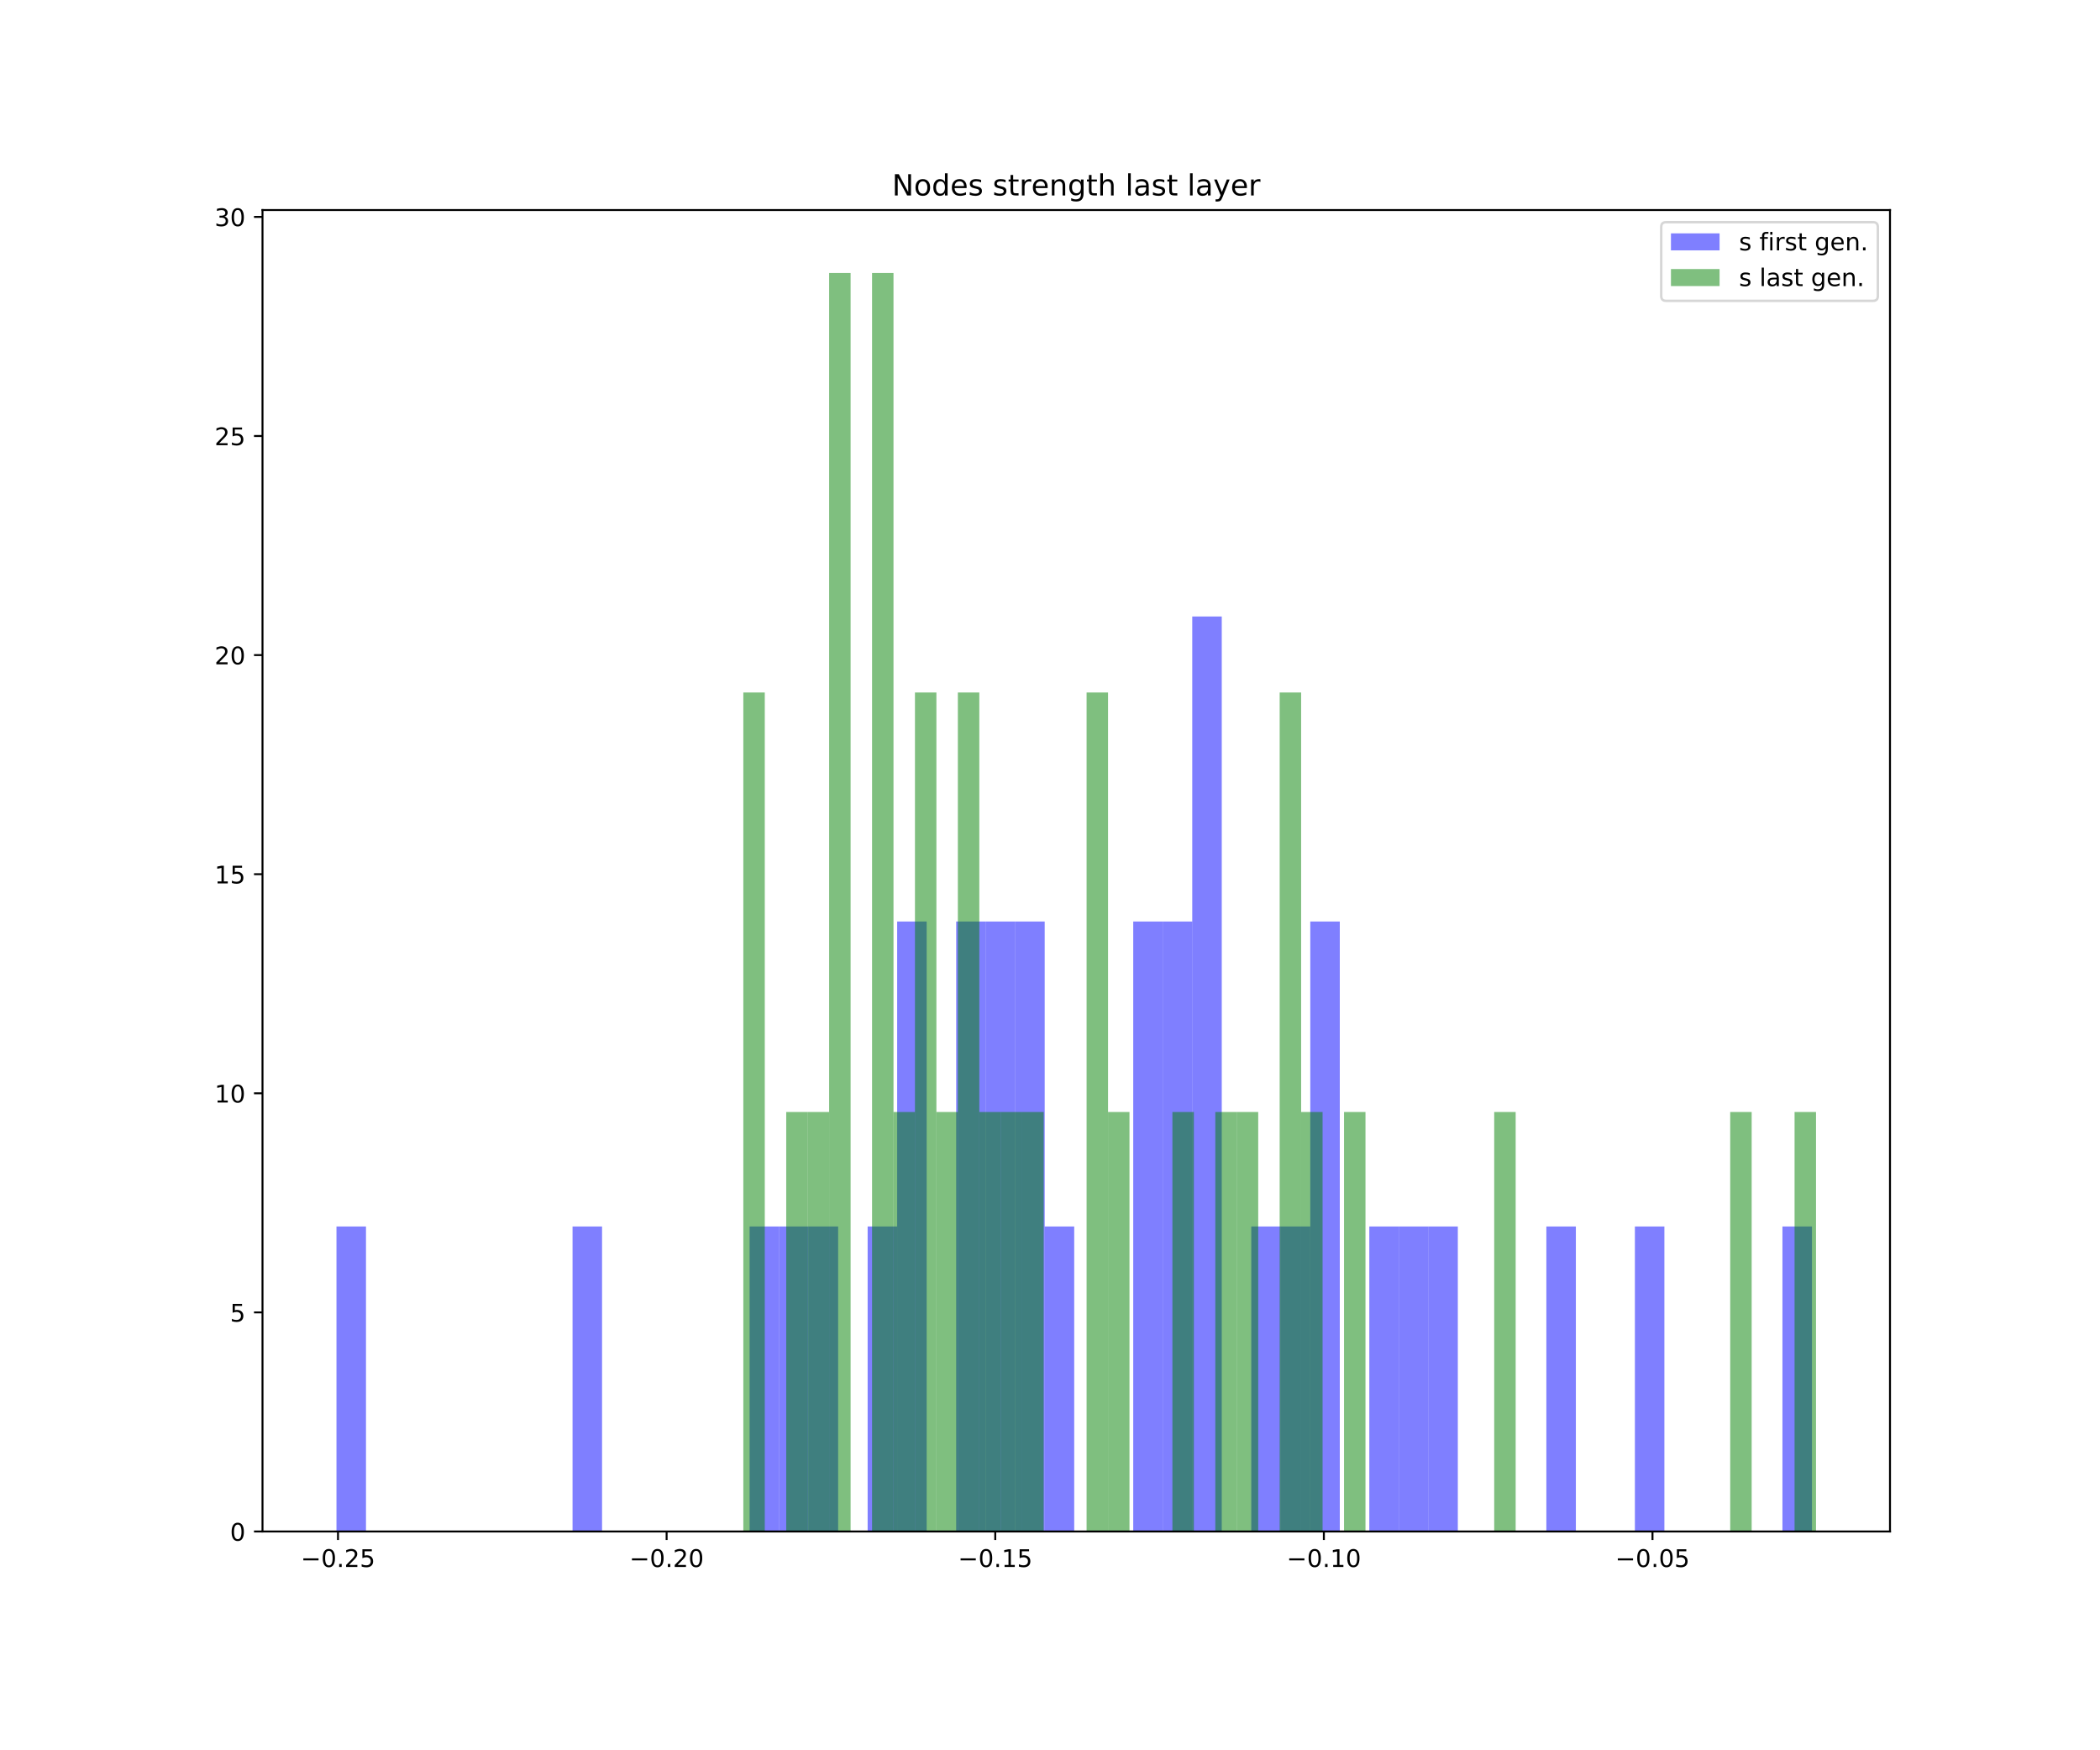 <?xml version="1.0" encoding="utf-8" standalone="no"?>
<!DOCTYPE svg PUBLIC "-//W3C//DTD SVG 1.1//EN"
  "http://www.w3.org/Graphics/SVG/1.1/DTD/svg11.dtd">
<!-- Created with matplotlib (https://matplotlib.org/) -->
<svg height="720pt" version="1.1" viewBox="0 0 864 720" width="864pt" xmlns="http://www.w3.org/2000/svg" xmlns:xlink="http://www.w3.org/1999/xlink">
 <defs>
  <style type="text/css">
*{stroke-linecap:butt;stroke-linejoin:round;white-space:pre;}
  </style>
 </defs>
 <g id="figure_1">
  <g id="patch_1">
   <path d="M 0 720 
L 864 720 
L 864 0 
L 0 0 
z
" style="fill:#ffffff;"/>
  </g>
  <g id="axes_1">
   <g id="patch_2">
    <path d="M 108 630 
L 777.6 630 
L 777.6 86.4 
L 108 86.4 
z
" style="fill:#ffffff;"/>
   </g>
   <g id="patch_3">
    <path clip-path="url(#pf3ee58e049)" d="M 138.436 630 
L 150.577 630 
L 150.577 504.536 
L 138.436 504.536 
z
" style="fill:#0000ff;opacity:0.5;"/>
   </g>
   <g id="patch_4">
    <path clip-path="url(#pf3ee58e049)" d="M 150.577 630 
L 162.718 630 
L 162.718 630 
L 150.577 630 
z
" style="fill:#0000ff;opacity:0.5;"/>
   </g>
   <g id="patch_5">
    <path clip-path="url(#pf3ee58e049)" d="M 162.718 630 
L 174.859 630 
L 174.859 630 
L 162.718 630 
z
" style="fill:#0000ff;opacity:0.5;"/>
   </g>
   <g id="patch_6">
    <path clip-path="url(#pf3ee58e049)" d="M 174.859 630 
L 187 630 
L 187 630 
L 174.859 630 
z
" style="fill:#0000ff;opacity:0.5;"/>
   </g>
   <g id="patch_7">
    <path clip-path="url(#pf3ee58e049)" d="M 187 630 
L 199.141 630 
L 199.141 630 
L 187 630 
z
" style="fill:#0000ff;opacity:0.5;"/>
   </g>
   <g id="patch_8">
    <path clip-path="url(#pf3ee58e049)" d="M 199.141 630 
L 211.282 630 
L 211.282 630 
L 199.141 630 
z
" style="fill:#0000ff;opacity:0.5;"/>
   </g>
   <g id="patch_9">
    <path clip-path="url(#pf3ee58e049)" d="M 211.282 630 
L 223.423 630 
L 223.423 630 
L 211.282 630 
z
" style="fill:#0000ff;opacity:0.5;"/>
   </g>
   <g id="patch_10">
    <path clip-path="url(#pf3ee58e049)" d="M 223.423 630 
L 235.564 630 
L 235.564 630 
L 223.423 630 
z
" style="fill:#0000ff;opacity:0.5;"/>
   </g>
   <g id="patch_11">
    <path clip-path="url(#pf3ee58e049)" d="M 235.564 630 
L 247.705 630 
L 247.705 504.536 
L 235.564 504.536 
z
" style="fill:#0000ff;opacity:0.5;"/>
   </g>
   <g id="patch_12">
    <path clip-path="url(#pf3ee58e049)" d="M 247.705 630 
L 259.846 630 
L 259.846 630 
L 247.705 630 
z
" style="fill:#0000ff;opacity:0.5;"/>
   </g>
   <g id="patch_13">
    <path clip-path="url(#pf3ee58e049)" d="M 259.846 630 
L 271.987 630 
L 271.987 630 
L 259.846 630 
z
" style="fill:#0000ff;opacity:0.5;"/>
   </g>
   <g id="patch_14">
    <path clip-path="url(#pf3ee58e049)" d="M 271.987 630 
L 284.128 630 
L 284.128 630 
L 271.987 630 
z
" style="fill:#0000ff;opacity:0.5;"/>
   </g>
   <g id="patch_15">
    <path clip-path="url(#pf3ee58e049)" d="M 284.128 630 
L 296.269 630 
L 296.269 630 
L 284.128 630 
z
" style="fill:#0000ff;opacity:0.5;"/>
   </g>
   <g id="patch_16">
    <path clip-path="url(#pf3ee58e049)" d="M 296.269 630 
L 308.41 630 
L 308.41 630 
L 296.269 630 
z
" style="fill:#0000ff;opacity:0.5;"/>
   </g>
   <g id="patch_17">
    <path clip-path="url(#pf3ee58e049)" d="M 308.41 630 
L 320.551 630 
L 320.551 504.536 
L 308.41 504.536 
z
" style="fill:#0000ff;opacity:0.5;"/>
   </g>
   <g id="patch_18">
    <path clip-path="url(#pf3ee58e049)" d="M 320.551 630 
L 332.692 630 
L 332.692 504.536 
L 320.551 504.536 
z
" style="fill:#0000ff;opacity:0.5;"/>
   </g>
   <g id="patch_19">
    <path clip-path="url(#pf3ee58e049)" d="M 332.692 630 
L 344.833 630 
L 344.833 504.536 
L 332.692 504.536 
z
" style="fill:#0000ff;opacity:0.5;"/>
   </g>
   <g id="patch_20">
    <path clip-path="url(#pf3ee58e049)" d="M 344.833 630 
L 356.974 630 
L 356.974 630 
L 344.833 630 
z
" style="fill:#0000ff;opacity:0.5;"/>
   </g>
   <g id="patch_21">
    <path clip-path="url(#pf3ee58e049)" d="M 356.974 630 
L 369.115 630 
L 369.115 504.536 
L 356.974 504.536 
z
" style="fill:#0000ff;opacity:0.5;"/>
   </g>
   <g id="patch_22">
    <path clip-path="url(#pf3ee58e049)" d="M 369.115 630 
L 381.256 630 
L 381.256 379.073 
L 369.115 379.073 
z
" style="fill:#0000ff;opacity:0.5;"/>
   </g>
   <g id="patch_23">
    <path clip-path="url(#pf3ee58e049)" d="M 381.256 630 
L 393.397 630 
L 393.397 630 
L 381.256 630 
z
" style="fill:#0000ff;opacity:0.5;"/>
   </g>
   <g id="patch_24">
    <path clip-path="url(#pf3ee58e049)" d="M 393.397 630 
L 405.538 630 
L 405.538 379.073 
L 393.397 379.073 
z
" style="fill:#0000ff;opacity:0.5;"/>
   </g>
   <g id="patch_25">
    <path clip-path="url(#pf3ee58e049)" d="M 405.538 630 
L 417.679 630 
L 417.679 379.073 
L 405.538 379.073 
z
" style="fill:#0000ff;opacity:0.5;"/>
   </g>
   <g id="patch_26">
    <path clip-path="url(#pf3ee58e049)" d="M 417.679 630 
L 429.82 630 
L 429.82 379.073 
L 417.679 379.073 
z
" style="fill:#0000ff;opacity:0.5;"/>
   </g>
   <g id="patch_27">
    <path clip-path="url(#pf3ee58e049)" d="M 429.82 630 
L 441.961 630 
L 441.961 504.536 
L 429.82 504.536 
z
" style="fill:#0000ff;opacity:0.5;"/>
   </g>
   <g id="patch_28">
    <path clip-path="url(#pf3ee58e049)" d="M 441.961 630 
L 454.102 630 
L 454.102 630 
L 441.961 630 
z
" style="fill:#0000ff;opacity:0.5;"/>
   </g>
   <g id="patch_29">
    <path clip-path="url(#pf3ee58e049)" d="M 454.102 630 
L 466.243 630 
L 466.243 630 
L 454.102 630 
z
" style="fill:#0000ff;opacity:0.5;"/>
   </g>
   <g id="patch_30">
    <path clip-path="url(#pf3ee58e049)" d="M 466.243 630 
L 478.384 630 
L 478.384 379.073 
L 466.243 379.073 
z
" style="fill:#0000ff;opacity:0.5;"/>
   </g>
   <g id="patch_31">
    <path clip-path="url(#pf3ee58e049)" d="M 478.384 630 
L 490.525 630 
L 490.525 379.073 
L 478.384 379.073 
z
" style="fill:#0000ff;opacity:0.5;"/>
   </g>
   <g id="patch_32">
    <path clip-path="url(#pf3ee58e049)" d="M 490.525 630 
L 502.666 630 
L 502.666 253.609 
L 490.525 253.609 
z
" style="fill:#0000ff;opacity:0.5;"/>
   </g>
   <g id="patch_33">
    <path clip-path="url(#pf3ee58e049)" d="M 502.666 630 
L 514.807 630 
L 514.807 630 
L 502.666 630 
z
" style="fill:#0000ff;opacity:0.5;"/>
   </g>
   <g id="patch_34">
    <path clip-path="url(#pf3ee58e049)" d="M 514.807 630 
L 526.948 630 
L 526.948 504.536 
L 514.807 504.536 
z
" style="fill:#0000ff;opacity:0.5;"/>
   </g>
   <g id="patch_35">
    <path clip-path="url(#pf3ee58e049)" d="M 526.948 630 
L 539.089 630 
L 539.089 504.536 
L 526.948 504.536 
z
" style="fill:#0000ff;opacity:0.5;"/>
   </g>
   <g id="patch_36">
    <path clip-path="url(#pf3ee58e049)" d="M 539.089 630 
L 551.23 630 
L 551.23 379.073 
L 539.089 379.073 
z
" style="fill:#0000ff;opacity:0.5;"/>
   </g>
   <g id="patch_37">
    <path clip-path="url(#pf3ee58e049)" d="M 551.23 630 
L 563.37 630 
L 563.37 630 
L 551.23 630 
z
" style="fill:#0000ff;opacity:0.5;"/>
   </g>
   <g id="patch_38">
    <path clip-path="url(#pf3ee58e049)" d="M 563.37 630 
L 575.511 630 
L 575.511 504.536 
L 563.37 504.536 
z
" style="fill:#0000ff;opacity:0.5;"/>
   </g>
   <g id="patch_39">
    <path clip-path="url(#pf3ee58e049)" d="M 575.511 630 
L 587.652 630 
L 587.652 504.536 
L 575.511 504.536 
z
" style="fill:#0000ff;opacity:0.5;"/>
   </g>
   <g id="patch_40">
    <path clip-path="url(#pf3ee58e049)" d="M 587.652 630 
L 599.793 630 
L 599.793 504.536 
L 587.652 504.536 
z
" style="fill:#0000ff;opacity:0.5;"/>
   </g>
   <g id="patch_41">
    <path clip-path="url(#pf3ee58e049)" d="M 599.793 630 
L 611.934 630 
L 611.934 630 
L 599.793 630 
z
" style="fill:#0000ff;opacity:0.5;"/>
   </g>
   <g id="patch_42">
    <path clip-path="url(#pf3ee58e049)" d="M 611.934 630 
L 624.075 630 
L 624.075 630 
L 611.934 630 
z
" style="fill:#0000ff;opacity:0.5;"/>
   </g>
   <g id="patch_43">
    <path clip-path="url(#pf3ee58e049)" d="M 624.075 630 
L 636.216 630 
L 636.216 630 
L 624.075 630 
z
" style="fill:#0000ff;opacity:0.5;"/>
   </g>
   <g id="patch_44">
    <path clip-path="url(#pf3ee58e049)" d="M 636.216 630 
L 648.357 630 
L 648.357 504.536 
L 636.216 504.536 
z
" style="fill:#0000ff;opacity:0.5;"/>
   </g>
   <g id="patch_45">
    <path clip-path="url(#pf3ee58e049)" d="M 648.357 630 
L 660.498 630 
L 660.498 630 
L 648.357 630 
z
" style="fill:#0000ff;opacity:0.5;"/>
   </g>
   <g id="patch_46">
    <path clip-path="url(#pf3ee58e049)" d="M 660.498 630 
L 672.639 630 
L 672.639 630 
L 660.498 630 
z
" style="fill:#0000ff;opacity:0.5;"/>
   </g>
   <g id="patch_47">
    <path clip-path="url(#pf3ee58e049)" d="M 672.639 630 
L 684.78 630 
L 684.78 504.536 
L 672.639 504.536 
z
" style="fill:#0000ff;opacity:0.5;"/>
   </g>
   <g id="patch_48">
    <path clip-path="url(#pf3ee58e049)" d="M 684.78 630 
L 696.921 630 
L 696.921 630 
L 684.78 630 
z
" style="fill:#0000ff;opacity:0.5;"/>
   </g>
   <g id="patch_49">
    <path clip-path="url(#pf3ee58e049)" d="M 696.921 630 
L 709.062 630 
L 709.062 630 
L 696.921 630 
z
" style="fill:#0000ff;opacity:0.5;"/>
   </g>
   <g id="patch_50">
    <path clip-path="url(#pf3ee58e049)" d="M 709.062 630 
L 721.203 630 
L 721.203 630 
L 709.062 630 
z
" style="fill:#0000ff;opacity:0.5;"/>
   </g>
   <g id="patch_51">
    <path clip-path="url(#pf3ee58e049)" d="M 721.203 630 
L 733.344 630 
L 733.344 630 
L 721.203 630 
z
" style="fill:#0000ff;opacity:0.5;"/>
   </g>
   <g id="patch_52">
    <path clip-path="url(#pf3ee58e049)" d="M 733.344 630 
L 745.485 630 
L 745.485 504.536 
L 733.344 504.536 
z
" style="fill:#0000ff;opacity:0.5;"/>
   </g>
   <g id="patch_53">
    <path clip-path="url(#pf3ee58e049)" d="M 305.824 630 
L 314.651 630 
L 314.651 284.857 
L 305.824 284.857 
z
" style="fill:#008000;opacity:0.5;"/>
   </g>
   <g id="patch_54">
    <path clip-path="url(#pf3ee58e049)" d="M 314.651 630 
L 323.478 630 
L 323.478 630 
L 314.651 630 
z
" style="fill:#008000;opacity:0.5;"/>
   </g>
   <g id="patch_55">
    <path clip-path="url(#pf3ee58e049)" d="M 323.478 630 
L 332.305 630 
L 332.305 457.429 
L 323.478 457.429 
z
" style="fill:#008000;opacity:0.5;"/>
   </g>
   <g id="patch_56">
    <path clip-path="url(#pf3ee58e049)" d="M 332.305 630 
L 341.132 630 
L 341.132 457.429 
L 332.305 457.429 
z
" style="fill:#008000;opacity:0.5;"/>
   </g>
   <g id="patch_57">
    <path clip-path="url(#pf3ee58e049)" d="M 341.132 630 
L 349.958 630 
L 349.958 112.286 
L 341.132 112.286 
z
" style="fill:#008000;opacity:0.5;"/>
   </g>
   <g id="patch_58">
    <path clip-path="url(#pf3ee58e049)" d="M 349.958 630 
L 358.785 630 
L 358.785 630 
L 349.958 630 
z
" style="fill:#008000;opacity:0.5;"/>
   </g>
   <g id="patch_59">
    <path clip-path="url(#pf3ee58e049)" d="M 358.785 630 
L 367.612 630 
L 367.612 112.286 
L 358.785 112.286 
z
" style="fill:#008000;opacity:0.5;"/>
   </g>
   <g id="patch_60">
    <path clip-path="url(#pf3ee58e049)" d="M 367.612 630 
L 376.439 630 
L 376.439 457.429 
L 367.612 457.429 
z
" style="fill:#008000;opacity:0.5;"/>
   </g>
   <g id="patch_61">
    <path clip-path="url(#pf3ee58e049)" d="M 376.439 630 
L 385.265 630 
L 385.265 284.857 
L 376.439 284.857 
z
" style="fill:#008000;opacity:0.5;"/>
   </g>
   <g id="patch_62">
    <path clip-path="url(#pf3ee58e049)" d="M 385.265 630 
L 394.092 630 
L 394.092 457.429 
L 385.265 457.429 
z
" style="fill:#008000;opacity:0.5;"/>
   </g>
   <g id="patch_63">
    <path clip-path="url(#pf3ee58e049)" d="M 394.092 630 
L 402.919 630 
L 402.919 284.857 
L 394.092 284.857 
z
" style="fill:#008000;opacity:0.5;"/>
   </g>
   <g id="patch_64">
    <path clip-path="url(#pf3ee58e049)" d="M 402.919 630 
L 411.746 630 
L 411.746 457.429 
L 402.919 457.429 
z
" style="fill:#008000;opacity:0.5;"/>
   </g>
   <g id="patch_65">
    <path clip-path="url(#pf3ee58e049)" d="M 411.746 630 
L 420.573 630 
L 420.573 457.429 
L 411.746 457.429 
z
" style="fill:#008000;opacity:0.5;"/>
   </g>
   <g id="patch_66">
    <path clip-path="url(#pf3ee58e049)" d="M 420.573 630 
L 429.399 630 
L 429.399 457.429 
L 420.573 457.429 
z
" style="fill:#008000;opacity:0.5;"/>
   </g>
   <g id="patch_67">
    <path clip-path="url(#pf3ee58e049)" d="M 429.399 630 
L 438.226 630 
L 438.226 630 
L 429.399 630 
z
" style="fill:#008000;opacity:0.5;"/>
   </g>
   <g id="patch_68">
    <path clip-path="url(#pf3ee58e049)" d="M 438.226 630 
L 447.053 630 
L 447.053 630 
L 438.226 630 
z
" style="fill:#008000;opacity:0.5;"/>
   </g>
   <g id="patch_69">
    <path clip-path="url(#pf3ee58e049)" d="M 447.053 630 
L 455.88 630 
L 455.88 284.857 
L 447.053 284.857 
z
" style="fill:#008000;opacity:0.5;"/>
   </g>
   <g id="patch_70">
    <path clip-path="url(#pf3ee58e049)" d="M 455.88 630 
L 464.707 630 
L 464.707 457.429 
L 455.88 457.429 
z
" style="fill:#008000;opacity:0.5;"/>
   </g>
   <g id="patch_71">
    <path clip-path="url(#pf3ee58e049)" d="M 464.707 630 
L 473.533 630 
L 473.533 630 
L 464.707 630 
z
" style="fill:#008000;opacity:0.5;"/>
   </g>
   <g id="patch_72">
    <path clip-path="url(#pf3ee58e049)" d="M 473.533 630 
L 482.36 630 
L 482.36 630 
L 473.533 630 
z
" style="fill:#008000;opacity:0.5;"/>
   </g>
   <g id="patch_73">
    <path clip-path="url(#pf3ee58e049)" d="M 482.36 630 
L 491.187 630 
L 491.187 457.429 
L 482.36 457.429 
z
" style="fill:#008000;opacity:0.5;"/>
   </g>
   <g id="patch_74">
    <path clip-path="url(#pf3ee58e049)" d="M 491.187 630 
L 500.014 630 
L 500.014 630 
L 491.187 630 
z
" style="fill:#008000;opacity:0.5;"/>
   </g>
   <g id="patch_75">
    <path clip-path="url(#pf3ee58e049)" d="M 500.014 630 
L 508.84 630 
L 508.84 457.429 
L 500.014 457.429 
z
" style="fill:#008000;opacity:0.5;"/>
   </g>
   <g id="patch_76">
    <path clip-path="url(#pf3ee58e049)" d="M 508.84 630 
L 517.667 630 
L 517.667 457.429 
L 508.84 457.429 
z
" style="fill:#008000;opacity:0.5;"/>
   </g>
   <g id="patch_77">
    <path clip-path="url(#pf3ee58e049)" d="M 517.667 630 
L 526.494 630 
L 526.494 630 
L 517.667 630 
z
" style="fill:#008000;opacity:0.5;"/>
   </g>
   <g id="patch_78">
    <path clip-path="url(#pf3ee58e049)" d="M 526.494 630 
L 535.321 630 
L 535.321 284.857 
L 526.494 284.857 
z
" style="fill:#008000;opacity:0.5;"/>
   </g>
   <g id="patch_79">
    <path clip-path="url(#pf3ee58e049)" d="M 535.321 630 
L 544.148 630 
L 544.148 457.429 
L 535.321 457.429 
z
" style="fill:#008000;opacity:0.5;"/>
   </g>
   <g id="patch_80">
    <path clip-path="url(#pf3ee58e049)" d="M 544.148 630 
L 552.974 630 
L 552.974 630 
L 544.148 630 
z
" style="fill:#008000;opacity:0.5;"/>
   </g>
   <g id="patch_81">
    <path clip-path="url(#pf3ee58e049)" d="M 552.974 630 
L 561.801 630 
L 561.801 457.429 
L 552.974 457.429 
z
" style="fill:#008000;opacity:0.5;"/>
   </g>
   <g id="patch_82">
    <path clip-path="url(#pf3ee58e049)" d="M 561.801 630 
L 570.628 630 
L 570.628 630 
L 561.801 630 
z
" style="fill:#008000;opacity:0.5;"/>
   </g>
   <g id="patch_83">
    <path clip-path="url(#pf3ee58e049)" d="M 570.628 630 
L 579.455 630 
L 579.455 630 
L 570.628 630 
z
" style="fill:#008000;opacity:0.5;"/>
   </g>
   <g id="patch_84">
    <path clip-path="url(#pf3ee58e049)" d="M 579.455 630 
L 588.282 630 
L 588.282 630 
L 579.455 630 
z
" style="fill:#008000;opacity:0.5;"/>
   </g>
   <g id="patch_85">
    <path clip-path="url(#pf3ee58e049)" d="M 588.282 630 
L 597.108 630 
L 597.108 630 
L 588.282 630 
z
" style="fill:#008000;opacity:0.5;"/>
   </g>
   <g id="patch_86">
    <path clip-path="url(#pf3ee58e049)" d="M 597.108 630 
L 605.935 630 
L 605.935 630 
L 597.108 630 
z
" style="fill:#008000;opacity:0.5;"/>
   </g>
   <g id="patch_87">
    <path clip-path="url(#pf3ee58e049)" d="M 605.935 630 
L 614.762 630 
L 614.762 630 
L 605.935 630 
z
" style="fill:#008000;opacity:0.5;"/>
   </g>
   <g id="patch_88">
    <path clip-path="url(#pf3ee58e049)" d="M 614.762 630 
L 623.589 630 
L 623.589 457.429 
L 614.762 457.429 
z
" style="fill:#008000;opacity:0.5;"/>
   </g>
   <g id="patch_89">
    <path clip-path="url(#pf3ee58e049)" d="M 623.589 630 
L 632.415 630 
L 632.415 630 
L 623.589 630 
z
" style="fill:#008000;opacity:0.5;"/>
   </g>
   <g id="patch_90">
    <path clip-path="url(#pf3ee58e049)" d="M 632.415 630 
L 641.242 630 
L 641.242 630 
L 632.415 630 
z
" style="fill:#008000;opacity:0.5;"/>
   </g>
   <g id="patch_91">
    <path clip-path="url(#pf3ee58e049)" d="M 641.242 630 
L 650.069 630 
L 650.069 630 
L 641.242 630 
z
" style="fill:#008000;opacity:0.5;"/>
   </g>
   <g id="patch_92">
    <path clip-path="url(#pf3ee58e049)" d="M 650.069 630 
L 658.896 630 
L 658.896 630 
L 650.069 630 
z
" style="fill:#008000;opacity:0.5;"/>
   </g>
   <g id="patch_93">
    <path clip-path="url(#pf3ee58e049)" d="M 658.896 630 
L 667.723 630 
L 667.723 630 
L 658.896 630 
z
" style="fill:#008000;opacity:0.5;"/>
   </g>
   <g id="patch_94">
    <path clip-path="url(#pf3ee58e049)" d="M 667.723 630 
L 676.549 630 
L 676.549 630 
L 667.723 630 
z
" style="fill:#008000;opacity:0.5;"/>
   </g>
   <g id="patch_95">
    <path clip-path="url(#pf3ee58e049)" d="M 676.549 630 
L 685.376 630 
L 685.376 630 
L 676.549 630 
z
" style="fill:#008000;opacity:0.5;"/>
   </g>
   <g id="patch_96">
    <path clip-path="url(#pf3ee58e049)" d="M 685.376 630 
L 694.203 630 
L 694.203 630 
L 685.376 630 
z
" style="fill:#008000;opacity:0.5;"/>
   </g>
   <g id="patch_97">
    <path clip-path="url(#pf3ee58e049)" d="M 694.203 630 
L 703.03 630 
L 703.03 630 
L 694.203 630 
z
" style="fill:#008000;opacity:0.5;"/>
   </g>
   <g id="patch_98">
    <path clip-path="url(#pf3ee58e049)" d="M 703.03 630 
L 711.857 630 
L 711.857 630 
L 703.03 630 
z
" style="fill:#008000;opacity:0.5;"/>
   </g>
   <g id="patch_99">
    <path clip-path="url(#pf3ee58e049)" d="M 711.857 630 
L 720.683 630 
L 720.683 457.429 
L 711.857 457.429 
z
" style="fill:#008000;opacity:0.5;"/>
   </g>
   <g id="patch_100">
    <path clip-path="url(#pf3ee58e049)" d="M 720.683 630 
L 729.51 630 
L 729.51 630 
L 720.683 630 
z
" style="fill:#008000;opacity:0.5;"/>
   </g>
   <g id="patch_101">
    <path clip-path="url(#pf3ee58e049)" d="M 729.51 630 
L 738.337 630 
L 738.337 630 
L 729.51 630 
z
" style="fill:#008000;opacity:0.5;"/>
   </g>
   <g id="patch_102">
    <path clip-path="url(#pf3ee58e049)" d="M 738.337 630 
L 747.164 630 
L 747.164 457.429 
L 738.337 457.429 
z
" style="fill:#008000;opacity:0.5;"/>
   </g>
   <g id="matplotlib.axis_1">
    <g id="xtick_1">
     <g id="line2d_1">
      <defs>
       <path d="M 0 0 
L 0 3.5 
" id="m8c1bb579f2" style="stroke:#000000;stroke-width:0.8;"/>
      </defs>
      <g>
       <use style="stroke:#000000;stroke-width:0.8;" x="139.065" xlink:href="#m8c1bb579f2" y="630"/>
      </g>
     </g>
     <g id="text_1">
      <!-- −0.25 -->
      <defs>
       <path d="M 10.594 35.5 
L 73.188 35.5 
L 73.188 27.203 
L 10.594 27.203 
z
" id="DejaVuSans-8722"/>
       <path d="M 31.781 66.406 
Q 24.172 66.406 20.328 58.906 
Q 16.5 51.422 16.5 36.375 
Q 16.5 21.391 20.328 13.891 
Q 24.172 6.391 31.781 6.391 
Q 39.453 6.391 43.281 13.891 
Q 47.125 21.391 47.125 36.375 
Q 47.125 51.422 43.281 58.906 
Q 39.453 66.406 31.781 66.406 
z
M 31.781 74.219 
Q 44.047 74.219 50.516 64.516 
Q 56.984 54.828 56.984 36.375 
Q 56.984 17.969 50.516 8.266 
Q 44.047 -1.422 31.781 -1.422 
Q 19.531 -1.422 13.062 8.266 
Q 6.594 17.969 6.594 36.375 
Q 6.594 54.828 13.062 64.516 
Q 19.531 74.219 31.781 74.219 
z
" id="DejaVuSans-48"/>
       <path d="M 10.688 12.406 
L 21 12.406 
L 21 0 
L 10.688 0 
z
" id="DejaVuSans-46"/>
       <path d="M 19.188 8.297 
L 53.609 8.297 
L 53.609 0 
L 7.328 0 
L 7.328 8.297 
Q 12.938 14.109 22.625 23.891 
Q 32.328 33.688 34.812 36.531 
Q 39.547 41.844 41.422 45.531 
Q 43.312 49.219 43.312 52.781 
Q 43.312 58.594 39.234 62.25 
Q 35.156 65.922 28.609 65.922 
Q 23.969 65.922 18.812 64.312 
Q 13.672 62.703 7.812 59.422 
L 7.812 69.391 
Q 13.766 71.781 18.938 73 
Q 24.125 74.219 28.422 74.219 
Q 39.75 74.219 46.484 68.547 
Q 53.219 62.891 53.219 53.422 
Q 53.219 48.922 51.531 44.891 
Q 49.859 40.875 45.406 35.406 
Q 44.188 33.984 37.641 27.219 
Q 31.109 20.453 19.188 8.297 
z
" id="DejaVuSans-50"/>
       <path d="M 10.797 72.906 
L 49.516 72.906 
L 49.516 64.594 
L 19.828 64.594 
L 19.828 46.734 
Q 21.969 47.469 24.109 47.828 
Q 26.266 48.188 28.422 48.188 
Q 40.625 48.188 47.75 41.5 
Q 54.891 34.812 54.891 23.391 
Q 54.891 11.625 47.562 5.094 
Q 40.234 -1.422 26.906 -1.422 
Q 22.312 -1.422 17.547 -0.641 
Q 12.797 0.141 7.719 1.703 
L 7.719 11.625 
Q 12.109 9.234 16.797 8.062 
Q 21.484 6.891 26.703 6.891 
Q 35.156 6.891 40.078 11.328 
Q 45.016 15.766 45.016 23.391 
Q 45.016 31 40.078 35.438 
Q 35.156 39.891 26.703 39.891 
Q 22.75 39.891 18.812 39.016 
Q 14.891 38.141 10.797 36.281 
z
" id="DejaVuSans-53"/>
      </defs>
      <g transform="translate(123.742 644.598)scale(0.1 -0.1)">
       <use xlink:href="#DejaVuSans-8722"/>
       <use x="83.789" xlink:href="#DejaVuSans-48"/>
       <use x="147.412" xlink:href="#DejaVuSans-46"/>
       <use x="179.199" xlink:href="#DejaVuSans-50"/>
       <use x="242.822" xlink:href="#DejaVuSans-53"/>
      </g>
     </g>
    </g>
    <g id="xtick_2">
     <g id="line2d_2">
      <g>
       <use style="stroke:#000000;stroke-width:0.8;" x="274.269" xlink:href="#m8c1bb579f2" y="630"/>
      </g>
     </g>
     <g id="text_2">
      <!-- −0.20 -->
      <g transform="translate(258.946 644.598)scale(0.1 -0.1)">
       <use xlink:href="#DejaVuSans-8722"/>
       <use x="83.789" xlink:href="#DejaVuSans-48"/>
       <use x="147.412" xlink:href="#DejaVuSans-46"/>
       <use x="179.199" xlink:href="#DejaVuSans-50"/>
       <use x="242.822" xlink:href="#DejaVuSans-48"/>
      </g>
     </g>
    </g>
    <g id="xtick_3">
     <g id="line2d_3">
      <g>
       <use style="stroke:#000000;stroke-width:0.8;" x="409.473" xlink:href="#m8c1bb579f2" y="630"/>
      </g>
     </g>
     <g id="text_3">
      <!-- −0.15 -->
      <defs>
       <path d="M 12.406 8.297 
L 28.516 8.297 
L 28.516 63.922 
L 10.984 60.406 
L 10.984 69.391 
L 28.422 72.906 
L 38.281 72.906 
L 38.281 8.297 
L 54.391 8.297 
L 54.391 0 
L 12.406 0 
z
" id="DejaVuSans-49"/>
      </defs>
      <g transform="translate(394.151 644.598)scale(0.1 -0.1)">
       <use xlink:href="#DejaVuSans-8722"/>
       <use x="83.789" xlink:href="#DejaVuSans-48"/>
       <use x="147.412" xlink:href="#DejaVuSans-46"/>
       <use x="179.199" xlink:href="#DejaVuSans-49"/>
       <use x="242.822" xlink:href="#DejaVuSans-53"/>
      </g>
     </g>
    </g>
    <g id="xtick_4">
     <g id="line2d_4">
      <g>
       <use style="stroke:#000000;stroke-width:0.8;" x="544.678" xlink:href="#m8c1bb579f2" y="630"/>
      </g>
     </g>
     <g id="text_4">
      <!-- −0.10 -->
      <g transform="translate(529.355 644.598)scale(0.1 -0.1)">
       <use xlink:href="#DejaVuSans-8722"/>
       <use x="83.789" xlink:href="#DejaVuSans-48"/>
       <use x="147.412" xlink:href="#DejaVuSans-46"/>
       <use x="179.199" xlink:href="#DejaVuSans-49"/>
       <use x="242.822" xlink:href="#DejaVuSans-48"/>
      </g>
     </g>
    </g>
    <g id="xtick_5">
     <g id="line2d_5">
      <g>
       <use style="stroke:#000000;stroke-width:0.8;" x="679.882" xlink:href="#m8c1bb579f2" y="630"/>
      </g>
     </g>
     <g id="text_5">
      <!-- −0.05 -->
      <g transform="translate(664.559 644.598)scale(0.1 -0.1)">
       <use xlink:href="#DejaVuSans-8722"/>
       <use x="83.789" xlink:href="#DejaVuSans-48"/>
       <use x="147.412" xlink:href="#DejaVuSans-46"/>
       <use x="179.199" xlink:href="#DejaVuSans-48"/>
       <use x="242.822" xlink:href="#DejaVuSans-53"/>
      </g>
     </g>
    </g>
   </g>
   <g id="matplotlib.axis_2">
    <g id="ytick_1">
     <g id="line2d_6">
      <defs>
       <path d="M 0 0 
L -3.5 0 
" id="m3fd128b6fc" style="stroke:#000000;stroke-width:0.8;"/>
      </defs>
      <g>
       <use style="stroke:#000000;stroke-width:0.8;" x="108" xlink:href="#m3fd128b6fc" y="630"/>
      </g>
     </g>
     <g id="text_6">
      <!-- 0 -->
      <g transform="translate(94.638 633.799)scale(0.1 -0.1)">
       <use xlink:href="#DejaVuSans-48"/>
      </g>
     </g>
    </g>
    <g id="ytick_2">
     <g id="line2d_7">
      <g>
       <use style="stroke:#000000;stroke-width:0.8;" x="108" xlink:href="#m3fd128b6fc" y="539.87"/>
      </g>
     </g>
     <g id="text_7">
      <!-- 5 -->
      <g transform="translate(94.638 543.669)scale(0.1 -0.1)">
       <use xlink:href="#DejaVuSans-53"/>
      </g>
     </g>
    </g>
    <g id="ytick_3">
     <g id="line2d_8">
      <g>
       <use style="stroke:#000000;stroke-width:0.8;" x="108" xlink:href="#m3fd128b6fc" y="449.739"/>
      </g>
     </g>
     <g id="text_8">
      <!-- 10 -->
      <g transform="translate(88.275 453.539)scale(0.1 -0.1)">
       <use xlink:href="#DejaVuSans-49"/>
       <use x="63.623" xlink:href="#DejaVuSans-48"/>
      </g>
     </g>
    </g>
    <g id="ytick_4">
     <g id="line2d_9">
      <g>
       <use style="stroke:#000000;stroke-width:0.8;" x="108" xlink:href="#m3fd128b6fc" y="359.609"/>
      </g>
     </g>
     <g id="text_9">
      <!-- 15 -->
      <g transform="translate(88.275 363.408)scale(0.1 -0.1)">
       <use xlink:href="#DejaVuSans-49"/>
       <use x="63.623" xlink:href="#DejaVuSans-53"/>
      </g>
     </g>
    </g>
    <g id="ytick_5">
     <g id="line2d_10">
      <g>
       <use style="stroke:#000000;stroke-width:0.8;" x="108" xlink:href="#m3fd128b6fc" y="269.479"/>
      </g>
     </g>
     <g id="text_10">
      <!-- 20 -->
      <g transform="translate(88.275 273.278)scale(0.1 -0.1)">
       <use xlink:href="#DejaVuSans-50"/>
       <use x="63.623" xlink:href="#DejaVuSans-48"/>
      </g>
     </g>
    </g>
    <g id="ytick_6">
     <g id="line2d_11">
      <g>
       <use style="stroke:#000000;stroke-width:0.8;" x="108" xlink:href="#m3fd128b6fc" y="179.349"/>
      </g>
     </g>
     <g id="text_11">
      <!-- 25 -->
      <g transform="translate(88.275 183.148)scale(0.1 -0.1)">
       <use xlink:href="#DejaVuSans-50"/>
       <use x="63.623" xlink:href="#DejaVuSans-53"/>
      </g>
     </g>
    </g>
    <g id="ytick_7">
     <g id="line2d_12">
      <g>
       <use style="stroke:#000000;stroke-width:0.8;" x="108" xlink:href="#m3fd128b6fc" y="89.218"/>
      </g>
     </g>
     <g id="text_12">
      <!-- 30 -->
      <defs>
       <path d="M 40.578 39.312 
Q 47.656 37.797 51.625 33 
Q 55.609 28.219 55.609 21.188 
Q 55.609 10.406 48.188 4.484 
Q 40.766 -1.422 27.094 -1.422 
Q 22.516 -1.422 17.656 -0.516 
Q 12.797 0.391 7.625 2.203 
L 7.625 11.719 
Q 11.719 9.328 16.594 8.109 
Q 21.484 6.891 26.812 6.891 
Q 36.078 6.891 40.938 10.547 
Q 45.797 14.203 45.797 21.188 
Q 45.797 27.641 41.281 31.266 
Q 36.766 34.906 28.719 34.906 
L 20.219 34.906 
L 20.219 43.016 
L 29.109 43.016 
Q 36.375 43.016 40.234 45.922 
Q 44.094 48.828 44.094 54.297 
Q 44.094 59.906 40.109 62.906 
Q 36.141 65.922 28.719 65.922 
Q 24.656 65.922 20.016 65.031 
Q 15.375 64.156 9.812 62.312 
L 9.812 71.094 
Q 15.438 72.656 20.344 73.438 
Q 25.25 74.219 29.594 74.219 
Q 40.828 74.219 47.359 69.109 
Q 53.906 64.016 53.906 55.328 
Q 53.906 49.266 50.438 45.094 
Q 46.969 40.922 40.578 39.312 
z
" id="DejaVuSans-51"/>
      </defs>
      <g transform="translate(88.275 93.018)scale(0.1 -0.1)">
       <use xlink:href="#DejaVuSans-51"/>
       <use x="63.623" xlink:href="#DejaVuSans-48"/>
      </g>
     </g>
    </g>
   </g>
   <g id="patch_103">
    <path d="M 108 630 
L 108 86.4 
" style="fill:none;stroke:#000000;stroke-linecap:square;stroke-linejoin:miter;stroke-width:0.8;"/>
   </g>
   <g id="patch_104">
    <path d="M 777.6 630 
L 777.6 86.4 
" style="fill:none;stroke:#000000;stroke-linecap:square;stroke-linejoin:miter;stroke-width:0.8;"/>
   </g>
   <g id="patch_105">
    <path d="M 108 630 
L 777.6 630 
" style="fill:none;stroke:#000000;stroke-linecap:square;stroke-linejoin:miter;stroke-width:0.8;"/>
   </g>
   <g id="patch_106">
    <path d="M 108 86.4 
L 777.6 86.4 
" style="fill:none;stroke:#000000;stroke-linecap:square;stroke-linejoin:miter;stroke-width:0.8;"/>
   </g>
   <g id="text_13">
    <!-- Nodes strength last layer -->
    <defs>
     <path d="M 9.812 72.906 
L 23.094 72.906 
L 55.422 11.922 
L 55.422 72.906 
L 64.984 72.906 
L 64.984 0 
L 51.703 0 
L 19.391 60.984 
L 19.391 0 
L 9.812 0 
z
" id="DejaVuSans-78"/>
     <path d="M 30.609 48.391 
Q 23.391 48.391 19.188 42.75 
Q 14.984 37.109 14.984 27.297 
Q 14.984 17.484 19.156 11.844 
Q 23.344 6.203 30.609 6.203 
Q 37.797 6.203 41.984 11.859 
Q 46.188 17.531 46.188 27.297 
Q 46.188 37.016 41.984 42.703 
Q 37.797 48.391 30.609 48.391 
z
M 30.609 56 
Q 42.328 56 49.016 48.375 
Q 55.719 40.766 55.719 27.297 
Q 55.719 13.875 49.016 6.219 
Q 42.328 -1.422 30.609 -1.422 
Q 18.844 -1.422 12.172 6.219 
Q 5.516 13.875 5.516 27.297 
Q 5.516 40.766 12.172 48.375 
Q 18.844 56 30.609 56 
z
" id="DejaVuSans-111"/>
     <path d="M 45.406 46.391 
L 45.406 75.984 
L 54.391 75.984 
L 54.391 0 
L 45.406 0 
L 45.406 8.203 
Q 42.578 3.328 38.25 0.953 
Q 33.938 -1.422 27.875 -1.422 
Q 17.969 -1.422 11.734 6.484 
Q 5.516 14.406 5.516 27.297 
Q 5.516 40.188 11.734 48.094 
Q 17.969 56 27.875 56 
Q 33.938 56 38.25 53.625 
Q 42.578 51.266 45.406 46.391 
z
M 14.797 27.297 
Q 14.797 17.391 18.875 11.75 
Q 22.953 6.109 30.078 6.109 
Q 37.203 6.109 41.297 11.75 
Q 45.406 17.391 45.406 27.297 
Q 45.406 37.203 41.297 42.844 
Q 37.203 48.484 30.078 48.484 
Q 22.953 48.484 18.875 42.844 
Q 14.797 37.203 14.797 27.297 
z
" id="DejaVuSans-100"/>
     <path d="M 56.203 29.594 
L 56.203 25.203 
L 14.891 25.203 
Q 15.484 15.922 20.484 11.062 
Q 25.484 6.203 34.422 6.203 
Q 39.594 6.203 44.453 7.469 
Q 49.312 8.734 54.109 11.281 
L 54.109 2.781 
Q 49.266 0.734 44.188 -0.344 
Q 39.109 -1.422 33.891 -1.422 
Q 20.797 -1.422 13.156 6.188 
Q 5.516 13.812 5.516 26.812 
Q 5.516 40.234 12.766 48.109 
Q 20.016 56 32.328 56 
Q 43.359 56 49.781 48.891 
Q 56.203 41.797 56.203 29.594 
z
M 47.219 32.234 
Q 47.125 39.594 43.094 43.984 
Q 39.062 48.391 32.422 48.391 
Q 24.906 48.391 20.391 44.141 
Q 15.875 39.891 15.188 32.172 
z
" id="DejaVuSans-101"/>
     <path d="M 44.281 53.078 
L 44.281 44.578 
Q 40.484 46.531 36.375 47.5 
Q 32.281 48.484 27.875 48.484 
Q 21.188 48.484 17.844 46.438 
Q 14.5 44.391 14.5 40.281 
Q 14.5 37.156 16.891 35.375 
Q 19.281 33.594 26.516 31.984 
L 29.594 31.297 
Q 39.156 29.25 43.188 25.516 
Q 47.219 21.781 47.219 15.094 
Q 47.219 7.469 41.188 3.016 
Q 35.156 -1.422 24.609 -1.422 
Q 20.219 -1.422 15.453 -0.562 
Q 10.688 0.297 5.422 2 
L 5.422 11.281 
Q 10.406 8.688 15.234 7.391 
Q 20.062 6.109 24.812 6.109 
Q 31.156 6.109 34.562 8.281 
Q 37.984 10.453 37.984 14.406 
Q 37.984 18.062 35.516 20.016 
Q 33.062 21.969 24.703 23.781 
L 21.578 24.516 
Q 13.234 26.266 9.516 29.906 
Q 5.812 33.547 5.812 39.891 
Q 5.812 47.609 11.281 51.797 
Q 16.75 56 26.812 56 
Q 31.781 56 36.172 55.266 
Q 40.578 54.547 44.281 53.078 
z
" id="DejaVuSans-115"/>
     <path id="DejaVuSans-32"/>
     <path d="M 18.312 70.219 
L 18.312 54.688 
L 36.812 54.688 
L 36.812 47.703 
L 18.312 47.703 
L 18.312 18.016 
Q 18.312 11.328 20.141 9.422 
Q 21.969 7.516 27.594 7.516 
L 36.812 7.516 
L 36.812 0 
L 27.594 0 
Q 17.188 0 13.234 3.875 
Q 9.281 7.766 9.281 18.016 
L 9.281 47.703 
L 2.688 47.703 
L 2.688 54.688 
L 9.281 54.688 
L 9.281 70.219 
z
" id="DejaVuSans-116"/>
     <path d="M 41.109 46.297 
Q 39.594 47.172 37.812 47.578 
Q 36.031 48 33.891 48 
Q 26.266 48 22.188 43.047 
Q 18.109 38.094 18.109 28.812 
L 18.109 0 
L 9.078 0 
L 9.078 54.688 
L 18.109 54.688 
L 18.109 46.188 
Q 20.953 51.172 25.484 53.578 
Q 30.031 56 36.531 56 
Q 37.453 56 38.578 55.875 
Q 39.703 55.766 41.062 55.516 
z
" id="DejaVuSans-114"/>
     <path d="M 54.891 33.016 
L 54.891 0 
L 45.906 0 
L 45.906 32.719 
Q 45.906 40.484 42.875 44.328 
Q 39.844 48.188 33.797 48.188 
Q 26.516 48.188 22.312 43.547 
Q 18.109 38.922 18.109 30.906 
L 18.109 0 
L 9.078 0 
L 9.078 54.688 
L 18.109 54.688 
L 18.109 46.188 
Q 21.344 51.125 25.703 53.562 
Q 30.078 56 35.797 56 
Q 45.219 56 50.047 50.172 
Q 54.891 44.344 54.891 33.016 
z
" id="DejaVuSans-110"/>
     <path d="M 45.406 27.984 
Q 45.406 37.75 41.375 43.109 
Q 37.359 48.484 30.078 48.484 
Q 22.859 48.484 18.828 43.109 
Q 14.797 37.75 14.797 27.984 
Q 14.797 18.266 18.828 12.891 
Q 22.859 7.516 30.078 7.516 
Q 37.359 7.516 41.375 12.891 
Q 45.406 18.266 45.406 27.984 
z
M 54.391 6.781 
Q 54.391 -7.172 48.188 -13.984 
Q 42 -20.797 29.203 -20.797 
Q 24.469 -20.797 20.266 -20.094 
Q 16.062 -19.391 12.109 -17.922 
L 12.109 -9.188 
Q 16.062 -11.328 19.922 -12.344 
Q 23.781 -13.375 27.781 -13.375 
Q 36.625 -13.375 41.016 -8.766 
Q 45.406 -4.156 45.406 5.172 
L 45.406 9.625 
Q 42.625 4.781 38.281 2.391 
Q 33.938 0 27.875 0 
Q 17.828 0 11.672 7.656 
Q 5.516 15.328 5.516 27.984 
Q 5.516 40.672 11.672 48.328 
Q 17.828 56 27.875 56 
Q 33.938 56 38.281 53.609 
Q 42.625 51.219 45.406 46.391 
L 45.406 54.688 
L 54.391 54.688 
z
" id="DejaVuSans-103"/>
     <path d="M 54.891 33.016 
L 54.891 0 
L 45.906 0 
L 45.906 32.719 
Q 45.906 40.484 42.875 44.328 
Q 39.844 48.188 33.797 48.188 
Q 26.516 48.188 22.312 43.547 
Q 18.109 38.922 18.109 30.906 
L 18.109 0 
L 9.078 0 
L 9.078 75.984 
L 18.109 75.984 
L 18.109 46.188 
Q 21.344 51.125 25.703 53.562 
Q 30.078 56 35.797 56 
Q 45.219 56 50.047 50.172 
Q 54.891 44.344 54.891 33.016 
z
" id="DejaVuSans-104"/>
     <path d="M 9.422 75.984 
L 18.406 75.984 
L 18.406 0 
L 9.422 0 
z
" id="DejaVuSans-108"/>
     <path d="M 34.281 27.484 
Q 23.391 27.484 19.188 25 
Q 14.984 22.516 14.984 16.5 
Q 14.984 11.719 18.141 8.906 
Q 21.297 6.109 26.703 6.109 
Q 34.188 6.109 38.703 11.406 
Q 43.219 16.703 43.219 25.484 
L 43.219 27.484 
z
M 52.203 31.203 
L 52.203 0 
L 43.219 0 
L 43.219 8.297 
Q 40.141 3.328 35.547 0.953 
Q 30.953 -1.422 24.312 -1.422 
Q 15.922 -1.422 10.953 3.297 
Q 6 8.016 6 15.922 
Q 6 25.141 12.172 29.828 
Q 18.359 34.516 30.609 34.516 
L 43.219 34.516 
L 43.219 35.406 
Q 43.219 41.609 39.141 45 
Q 35.062 48.391 27.688 48.391 
Q 23 48.391 18.547 47.266 
Q 14.109 46.141 10.016 43.891 
L 10.016 52.203 
Q 14.938 54.109 19.578 55.047 
Q 24.219 56 28.609 56 
Q 40.484 56 46.344 49.844 
Q 52.203 43.703 52.203 31.203 
z
" id="DejaVuSans-97"/>
     <path d="M 32.172 -5.078 
Q 28.375 -14.844 24.75 -17.812 
Q 21.141 -20.797 15.094 -20.797 
L 7.906 -20.797 
L 7.906 -13.281 
L 13.188 -13.281 
Q 16.891 -13.281 18.938 -11.516 
Q 21 -9.766 23.484 -3.219 
L 25.094 0.875 
L 2.984 54.688 
L 12.5 54.688 
L 29.594 11.922 
L 46.688 54.688 
L 56.203 54.688 
z
" id="DejaVuSans-121"/>
    </defs>
    <g transform="translate(367.017 80.4)scale(0.12 -0.12)">
     <use xlink:href="#DejaVuSans-78"/>
     <use x="74.805" xlink:href="#DejaVuSans-111"/>
     <use x="135.986" xlink:href="#DejaVuSans-100"/>
     <use x="199.463" xlink:href="#DejaVuSans-101"/>
     <use x="260.986" xlink:href="#DejaVuSans-115"/>
     <use x="313.086" xlink:href="#DejaVuSans-32"/>
     <use x="344.873" xlink:href="#DejaVuSans-115"/>
     <use x="396.973" xlink:href="#DejaVuSans-116"/>
     <use x="436.182" xlink:href="#DejaVuSans-114"/>
     <use x="477.264" xlink:href="#DejaVuSans-101"/>
     <use x="538.787" xlink:href="#DejaVuSans-110"/>
     <use x="602.166" xlink:href="#DejaVuSans-103"/>
     <use x="665.643" xlink:href="#DejaVuSans-116"/>
     <use x="704.852" xlink:href="#DejaVuSans-104"/>
     <use x="768.23" xlink:href="#DejaVuSans-32"/>
     <use x="800.018" xlink:href="#DejaVuSans-108"/>
     <use x="827.801" xlink:href="#DejaVuSans-97"/>
     <use x="889.08" xlink:href="#DejaVuSans-115"/>
     <use x="941.18" xlink:href="#DejaVuSans-116"/>
     <use x="980.389" xlink:href="#DejaVuSans-32"/>
     <use x="1012.176" xlink:href="#DejaVuSans-108"/>
     <use x="1039.959" xlink:href="#DejaVuSans-97"/>
     <use x="1101.238" xlink:href="#DejaVuSans-121"/>
     <use x="1160.418" xlink:href="#DejaVuSans-101"/>
     <use x="1221.941" xlink:href="#DejaVuSans-114"/>
    </g>
   </g>
   <g id="legend_1">
    <g id="patch_107">
     <path d="M 685.478 123.756 
L 770.6 123.756 
Q 772.6 123.756 772.6 121.756 
L 772.6 93.4 
Q 772.6 91.4 770.6 91.4 
L 685.478 91.4 
Q 683.478 91.4 683.478 93.4 
L 683.478 121.756 
Q 683.478 123.756 685.478 123.756 
z
" style="fill:#ffffff;opacity:0.8;stroke:#cccccc;stroke-linejoin:miter;"/>
    </g>
    <g id="patch_108">
     <path d="M 687.478 102.998 
L 707.478 102.998 
L 707.478 95.998 
L 687.478 95.998 
z
" style="fill:#0000ff;opacity:0.5;"/>
    </g>
    <g id="text_14">
     <!-- s first gen. -->
     <defs>
      <path d="M 37.109 75.984 
L 37.109 68.5 
L 28.516 68.5 
Q 23.688 68.5 21.797 66.547 
Q 19.922 64.594 19.922 59.516 
L 19.922 54.688 
L 34.719 54.688 
L 34.719 47.703 
L 19.922 47.703 
L 19.922 0 
L 10.891 0 
L 10.891 47.703 
L 2.297 47.703 
L 2.297 54.688 
L 10.891 54.688 
L 10.891 58.5 
Q 10.891 67.625 15.141 71.797 
Q 19.391 75.984 28.609 75.984 
z
" id="DejaVuSans-102"/>
      <path d="M 9.422 54.688 
L 18.406 54.688 
L 18.406 0 
L 9.422 0 
z
M 9.422 75.984 
L 18.406 75.984 
L 18.406 64.594 
L 9.422 64.594 
z
" id="DejaVuSans-105"/>
     </defs>
     <g transform="translate(715.478 102.998)scale(0.1 -0.1)">
      <use xlink:href="#DejaVuSans-115"/>
      <use x="52.1" xlink:href="#DejaVuSans-32"/>
      <use x="83.887" xlink:href="#DejaVuSans-102"/>
      <use x="119.092" xlink:href="#DejaVuSans-105"/>
      <use x="146.875" xlink:href="#DejaVuSans-114"/>
      <use x="187.988" xlink:href="#DejaVuSans-115"/>
      <use x="240.088" xlink:href="#DejaVuSans-116"/>
      <use x="279.297" xlink:href="#DejaVuSans-32"/>
      <use x="311.084" xlink:href="#DejaVuSans-103"/>
      <use x="374.561" xlink:href="#DejaVuSans-101"/>
      <use x="436.084" xlink:href="#DejaVuSans-110"/>
      <use x="499.463" xlink:href="#DejaVuSans-46"/>
     </g>
    </g>
    <g id="patch_109">
     <path d="M 687.478 117.677 
L 707.478 117.677 
L 707.478 110.677 
L 687.478 110.677 
z
" style="fill:#008000;opacity:0.5;"/>
    </g>
    <g id="text_15">
     <!-- s last gen. -->
     <g transform="translate(715.478 117.677)scale(0.1 -0.1)">
      <use xlink:href="#DejaVuSans-115"/>
      <use x="52.1" xlink:href="#DejaVuSans-32"/>
      <use x="83.887" xlink:href="#DejaVuSans-108"/>
      <use x="111.67" xlink:href="#DejaVuSans-97"/>
      <use x="172.949" xlink:href="#DejaVuSans-115"/>
      <use x="225.049" xlink:href="#DejaVuSans-116"/>
      <use x="264.258" xlink:href="#DejaVuSans-32"/>
      <use x="296.045" xlink:href="#DejaVuSans-103"/>
      <use x="359.521" xlink:href="#DejaVuSans-101"/>
      <use x="421.045" xlink:href="#DejaVuSans-110"/>
      <use x="484.424" xlink:href="#DejaVuSans-46"/>
     </g>
    </g>
   </g>
  </g>
 </g>
 <defs>
  <clipPath id="pf3ee58e049">
   <rect height="543.6" width="669.6" x="108" y="86.4"/>
  </clipPath>
 </defs>
</svg>
